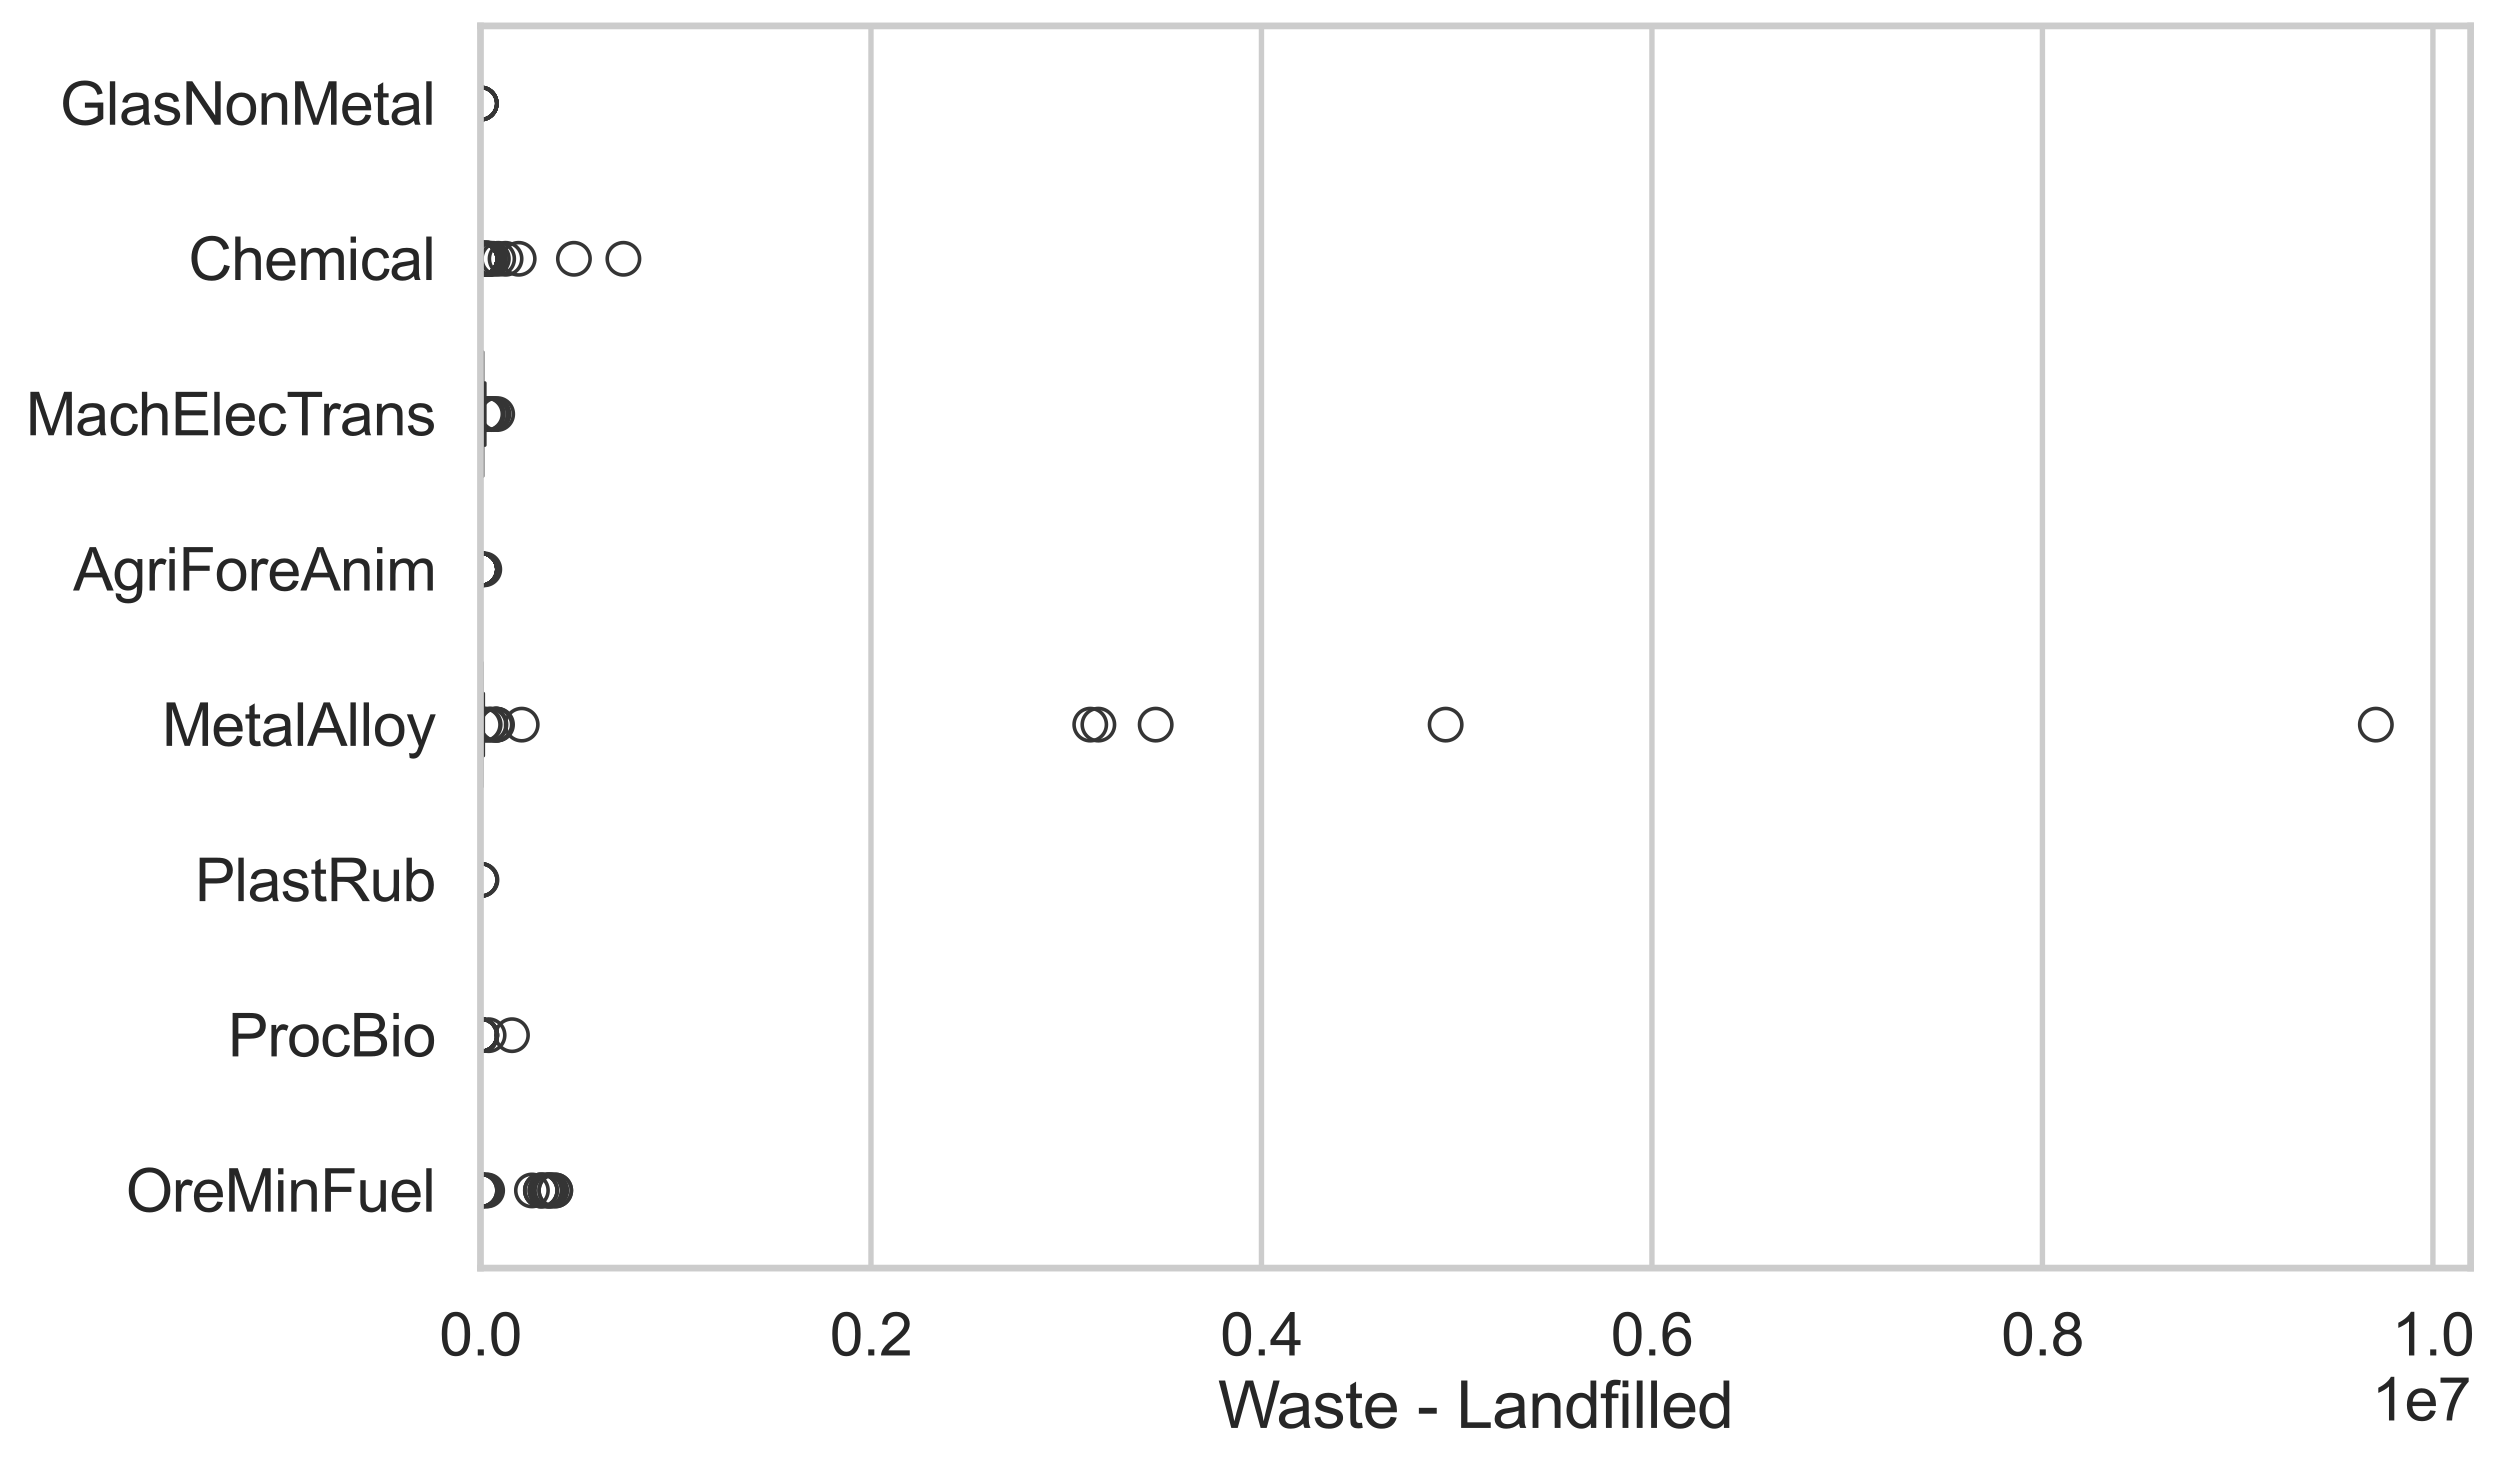 <?xml version="1.0" encoding="utf-8" standalone="no"?>
<!DOCTYPE svg PUBLIC "-//W3C//DTD SVG 1.1//EN"
  "http://www.w3.org/Graphics/SVG/1.1/DTD/svg11.dtd">
<svg xmlns:xlink="http://www.w3.org/1999/xlink" width="695.649pt" height="408.111pt" viewBox="0 0 695.649 408.111" xmlns="http://www.w3.org/2000/svg" version="1.1">
 <defs>
  <style type="text/css">*{stroke-linejoin: round; stroke-linecap: butt}</style>
 </defs>
 <g id="figure_1">
  <g id="patch_1">
   <path d="M 0 408.111 
L 695.649 408.111 
L 695.649 0 
L 0 0 
z
" style="fill: #ffffff"/>
  </g>
  <g id="axes_1">
   <g id="patch_2">
    <path d="M 133.697 352.86 
L 687.472 352.86 
L 687.472 7.2 
L 133.697 7.2 
z
" style="fill: #ffffff"/>
   </g>
   <g id="matplotlib.axis_1">
    <g id="xtick_1">
     <g id="line2d_1">
      <path d="M 133.697 352.86 
L 133.697 7.2 
" clip-path="url(#p33ad860a56)" style="fill: none; stroke: #cccccc; stroke-width: 1.5; stroke-linecap: round"/>
     </g>
     <g id="text_1">
      <!-- 0.0 -->
      <g style="fill: #262626" transform="translate(122.229 377.17) scale(0.165 -0.165)">
       <defs>
        <path id="ArialMT-30" d="M 266 2259 
Q 266 3072 433 3567 
Q 600 4063 929 4331 
Q 1259 4600 1759 4600 
Q 2128 4600 2406 4451 
Q 2684 4303 2865 4023 
Q 3047 3744 3150 3342 
Q 3253 2941 3253 2259 
Q 3253 1453 3087 958 
Q 2922 463 2592 192 
Q 2263 -78 1759 -78 
Q 1097 -78 719 397 
Q 266 969 266 2259 
z
M 844 2259 
Q 844 1131 1108 757 
Q 1372 384 1759 384 
Q 2147 384 2411 759 
Q 2675 1134 2675 2259 
Q 2675 3391 2411 3762 
Q 2147 4134 1753 4134 
Q 1366 4134 1134 3806 
Q 844 3388 844 2259 
z
" transform="scale(0.016)"/>
        <path id="ArialMT-2e" d="M 581 0 
L 581 641 
L 1222 641 
L 1222 0 
L 581 0 
z
" transform="scale(0.016)"/>
       </defs>
       <use xlink:href="#ArialMT-30"/>
       <use xlink:href="#ArialMT-2e" transform="translate(55.615 0)"/>
       <use xlink:href="#ArialMT-30" transform="translate(83.398 0)"/>
      </g>
     </g>
    </g>
    <g id="xtick_2">
     <g id="line2d_2">
      <path d="M 242.354 352.86 
L 242.354 7.2 
" clip-path="url(#p33ad860a56)" style="fill: none; stroke: #cccccc; stroke-width: 1.5; stroke-linecap: round"/>
     </g>
     <g id="text_2">
      <!-- 0.2 -->
      <g style="fill: #262626" transform="translate(230.886 377.17) scale(0.165 -0.165)">
       <defs>
        <path id="ArialMT-32" d="M 3222 541 
L 3222 0 
L 194 0 
Q 188 203 259 391 
Q 375 700 629 1000 
Q 884 1300 1366 1694 
Q 2113 2306 2375 2664 
Q 2638 3022 2638 3341 
Q 2638 3675 2398 3904 
Q 2159 4134 1775 4134 
Q 1369 4134 1125 3890 
Q 881 3647 878 3216 
L 300 3275 
Q 359 3922 746 4261 
Q 1134 4600 1788 4600 
Q 2447 4600 2831 4234 
Q 3216 3869 3216 3328 
Q 3216 3053 3103 2787 
Q 2991 2522 2730 2228 
Q 2469 1934 1863 1422 
Q 1356 997 1212 845 
Q 1069 694 975 541 
L 3222 541 
z
" transform="scale(0.016)"/>
       </defs>
       <use xlink:href="#ArialMT-30"/>
       <use xlink:href="#ArialMT-2e" transform="translate(55.615 0)"/>
       <use xlink:href="#ArialMT-32" transform="translate(83.398 0)"/>
      </g>
     </g>
    </g>
    <g id="xtick_3">
     <g id="line2d_3">
      <path d="M 351.011 352.86 
L 351.011 7.2 
" clip-path="url(#p33ad860a56)" style="fill: none; stroke: #cccccc; stroke-width: 1.5; stroke-linecap: round"/>
     </g>
     <g id="text_3">
      <!-- 0.4 -->
      <g style="fill: #262626" transform="translate(339.543 377.17) scale(0.165 -0.165)">
       <defs>
        <path id="ArialMT-34" d="M 2069 0 
L 2069 1097 
L 81 1097 
L 81 1613 
L 2172 4581 
L 2631 4581 
L 2631 1613 
L 3250 1613 
L 3250 1097 
L 2631 1097 
L 2631 0 
L 2069 0 
z
M 2069 1613 
L 2069 3678 
L 634 1613 
L 2069 1613 
z
" transform="scale(0.016)"/>
       </defs>
       <use xlink:href="#ArialMT-30"/>
       <use xlink:href="#ArialMT-2e" transform="translate(55.615 0)"/>
       <use xlink:href="#ArialMT-34" transform="translate(83.398 0)"/>
      </g>
     </g>
    </g>
    <g id="xtick_4">
     <g id="line2d_4">
      <path d="M 459.668 352.86 
L 459.668 7.2 
" clip-path="url(#p33ad860a56)" style="fill: none; stroke: #cccccc; stroke-width: 1.5; stroke-linecap: round"/>
     </g>
     <g id="text_4">
      <!-- 0.6 -->
      <g style="fill: #262626" transform="translate(448.2 377.17) scale(0.165 -0.165)">
       <defs>
        <path id="ArialMT-36" d="M 3184 3459 
L 2625 3416 
Q 2550 3747 2413 3897 
Q 2184 4138 1850 4138 
Q 1581 4138 1378 3988 
Q 1113 3794 959 3422 
Q 806 3050 800 2363 
Q 1003 2672 1297 2822 
Q 1591 2972 1913 2972 
Q 2475 2972 2870 2558 
Q 3266 2144 3266 1488 
Q 3266 1056 3080 686 
Q 2894 316 2569 119 
Q 2244 -78 1831 -78 
Q 1128 -78 684 439 
Q 241 956 241 2144 
Q 241 3472 731 4075 
Q 1159 4600 1884 4600 
Q 2425 4600 2770 4297 
Q 3116 3994 3184 3459 
z
M 888 1484 
Q 888 1194 1011 928 
Q 1134 663 1356 523 
Q 1578 384 1822 384 
Q 2178 384 2434 671 
Q 2691 959 2691 1453 
Q 2691 1928 2437 2201 
Q 2184 2475 1800 2475 
Q 1419 2475 1153 2201 
Q 888 1928 888 1484 
z
" transform="scale(0.016)"/>
       </defs>
       <use xlink:href="#ArialMT-30"/>
       <use xlink:href="#ArialMT-2e" transform="translate(55.615 0)"/>
       <use xlink:href="#ArialMT-36" transform="translate(83.398 0)"/>
      </g>
     </g>
    </g>
    <g id="xtick_5">
     <g id="line2d_5">
      <path d="M 568.325 352.86 
L 568.325 7.2 
" clip-path="url(#p33ad860a56)" style="fill: none; stroke: #cccccc; stroke-width: 1.5; stroke-linecap: round"/>
     </g>
     <g id="text_5">
      <!-- 0.8 -->
      <g style="fill: #262626" transform="translate(556.857 377.17) scale(0.165 -0.165)">
       <defs>
        <path id="ArialMT-38" d="M 1131 2484 
Q 781 2613 612 2850 
Q 444 3088 444 3419 
Q 444 3919 803 4259 
Q 1163 4600 1759 4600 
Q 2359 4600 2725 4251 
Q 3091 3903 3091 3403 
Q 3091 3084 2923 2848 
Q 2756 2613 2416 2484 
Q 2838 2347 3058 2040 
Q 3278 1734 3278 1309 
Q 3278 722 2862 322 
Q 2447 -78 1769 -78 
Q 1091 -78 675 323 
Q 259 725 259 1325 
Q 259 1772 486 2073 
Q 713 2375 1131 2484 
z
M 1019 3438 
Q 1019 3113 1228 2906 
Q 1438 2700 1772 2700 
Q 2097 2700 2305 2904 
Q 2513 3109 2513 3406 
Q 2513 3716 2298 3927 
Q 2084 4138 1766 4138 
Q 1444 4138 1231 3931 
Q 1019 3725 1019 3438 
z
M 838 1322 
Q 838 1081 952 856 
Q 1066 631 1291 507 
Q 1516 384 1775 384 
Q 2178 384 2440 643 
Q 2703 903 2703 1303 
Q 2703 1709 2433 1975 
Q 2163 2241 1756 2241 
Q 1359 2241 1098 1978 
Q 838 1716 838 1322 
z
" transform="scale(0.016)"/>
       </defs>
       <use xlink:href="#ArialMT-30"/>
       <use xlink:href="#ArialMT-2e" transform="translate(55.615 0)"/>
       <use xlink:href="#ArialMT-38" transform="translate(83.398 0)"/>
      </g>
     </g>
    </g>
    <g id="xtick_6">
     <g id="line2d_6">
      <path d="M 676.982 352.86 
L 676.982 7.2 
" clip-path="url(#p33ad860a56)" style="fill: none; stroke: #cccccc; stroke-width: 1.5; stroke-linecap: round"/>
     </g>
     <g id="text_6">
      <!-- 1.0 -->
      <g style="fill: #262626" transform="translate(665.514 377.17) scale(0.165 -0.165)">
       <defs>
        <path id="ArialMT-31" d="M 2384 0 
L 1822 0 
L 1822 3584 
Q 1619 3391 1289 3197 
Q 959 3003 697 2906 
L 697 3450 
Q 1169 3672 1522 3987 
Q 1875 4303 2022 4600 
L 2384 4600 
L 2384 0 
z
" transform="scale(0.016)"/>
       </defs>
       <use xlink:href="#ArialMT-31"/>
       <use xlink:href="#ArialMT-2e" transform="translate(55.615 0)"/>
       <use xlink:href="#ArialMT-30" transform="translate(83.398 0)"/>
      </g>
     </g>
    </g>
    <g id="text_7">
     <!-- Waste - Landfilled -->
     <g style="fill: #262626" transform="translate(338.891 397.334) scale(0.18 -0.18)">
      <defs>
       <path id="ArialMT-57" d="M 1294 0 
L 78 4581 
L 700 4581 
L 1397 1578 
Q 1509 1106 1591 641 
Q 1766 1375 1797 1488 
L 2669 4581 
L 3400 4581 
L 4056 2263 
Q 4303 1400 4413 641 
Q 4500 1075 4641 1638 
L 5359 4581 
L 5969 4581 
L 4713 0 
L 4128 0 
L 3163 3491 
Q 3041 3928 3019 4028 
Q 2947 3713 2884 3491 
L 1913 0 
L 1294 0 
z
" transform="scale(0.016)"/>
       <path id="ArialMT-61" d="M 2588 409 
Q 2275 144 1986 34 
Q 1697 -75 1366 -75 
Q 819 -75 525 192 
Q 231 459 231 875 
Q 231 1119 342 1320 
Q 453 1522 633 1644 
Q 813 1766 1038 1828 
Q 1203 1872 1538 1913 
Q 2219 1994 2541 2106 
Q 2544 2222 2544 2253 
Q 2544 2597 2384 2738 
Q 2169 2928 1744 2928 
Q 1347 2928 1158 2789 
Q 969 2650 878 2297 
L 328 2372 
Q 403 2725 575 2942 
Q 747 3159 1072 3276 
Q 1397 3394 1825 3394 
Q 2250 3394 2515 3294 
Q 2781 3194 2906 3042 
Q 3031 2891 3081 2659 
Q 3109 2516 3109 2141 
L 3109 1391 
Q 3109 606 3145 398 
Q 3181 191 3288 0 
L 2700 0 
Q 2613 175 2588 409 
z
M 2541 1666 
Q 2234 1541 1622 1453 
Q 1275 1403 1131 1340 
Q 988 1278 909 1158 
Q 831 1038 831 891 
Q 831 666 1001 516 
Q 1172 366 1500 366 
Q 1825 366 2078 508 
Q 2331 650 2450 897 
Q 2541 1088 2541 1459 
L 2541 1666 
z
" transform="scale(0.016)"/>
       <path id="ArialMT-73" d="M 197 991 
L 753 1078 
Q 800 744 1014 566 
Q 1228 388 1613 388 
Q 2000 388 2187 545 
Q 2375 703 2375 916 
Q 2375 1106 2209 1216 
Q 2094 1291 1634 1406 
Q 1016 1563 777 1677 
Q 538 1791 414 1992 
Q 291 2194 291 2438 
Q 291 2659 392 2848 
Q 494 3038 669 3163 
Q 800 3259 1026 3326 
Q 1253 3394 1513 3394 
Q 1903 3394 2198 3281 
Q 2494 3169 2634 2976 
Q 2775 2784 2828 2463 
L 2278 2388 
Q 2241 2644 2061 2787 
Q 1881 2931 1553 2931 
Q 1166 2931 1000 2803 
Q 834 2675 834 2503 
Q 834 2394 903 2306 
Q 972 2216 1119 2156 
Q 1203 2125 1616 2013 
Q 2213 1853 2448 1751 
Q 2684 1650 2818 1456 
Q 2953 1263 2953 975 
Q 2953 694 2789 445 
Q 2625 197 2315 61 
Q 2006 -75 1616 -75 
Q 969 -75 630 194 
Q 291 463 197 991 
z
" transform="scale(0.016)"/>
       <path id="ArialMT-74" d="M 1650 503 
L 1731 6 
Q 1494 -44 1306 -44 
Q 1000 -44 831 53 
Q 663 150 594 308 
Q 525 466 525 972 
L 525 2881 
L 113 2881 
L 113 3319 
L 525 3319 
L 525 4141 
L 1084 4478 
L 1084 3319 
L 1650 3319 
L 1650 2881 
L 1084 2881 
L 1084 941 
Q 1084 700 1114 631 
Q 1144 563 1211 522 
Q 1278 481 1403 481 
Q 1497 481 1650 503 
z
" transform="scale(0.016)"/>
       <path id="ArialMT-65" d="M 2694 1069 
L 3275 997 
Q 3138 488 2766 206 
Q 2394 -75 1816 -75 
Q 1088 -75 661 373 
Q 234 822 234 1631 
Q 234 2469 665 2931 
Q 1097 3394 1784 3394 
Q 2450 3394 2872 2941 
Q 3294 2488 3294 1666 
Q 3294 1616 3291 1516 
L 816 1516 
Q 847 969 1125 678 
Q 1403 388 1819 388 
Q 2128 388 2347 550 
Q 2566 713 2694 1069 
z
M 847 1978 
L 2700 1978 
Q 2663 2397 2488 2606 
Q 2219 2931 1791 2931 
Q 1403 2931 1139 2672 
Q 875 2413 847 1978 
z
" transform="scale(0.016)"/>
       <path id="ArialMT-20" transform="scale(0.016)"/>
       <path id="ArialMT-2d" d="M 203 1375 
L 203 1941 
L 1931 1941 
L 1931 1375 
L 203 1375 
z
" transform="scale(0.016)"/>
       <path id="ArialMT-4c" d="M 469 0 
L 469 4581 
L 1075 4581 
L 1075 541 
L 3331 541 
L 3331 0 
L 469 0 
z
" transform="scale(0.016)"/>
       <path id="ArialMT-6e" d="M 422 0 
L 422 3319 
L 928 3319 
L 928 2847 
Q 1294 3394 1984 3394 
Q 2284 3394 2536 3286 
Q 2788 3178 2913 3003 
Q 3038 2828 3088 2588 
Q 3119 2431 3119 2041 
L 3119 0 
L 2556 0 
L 2556 2019 
Q 2556 2363 2490 2533 
Q 2425 2703 2258 2804 
Q 2091 2906 1866 2906 
Q 1506 2906 1245 2678 
Q 984 2450 984 1813 
L 984 0 
L 422 0 
z
" transform="scale(0.016)"/>
       <path id="ArialMT-64" d="M 2575 0 
L 2575 419 
Q 2259 -75 1647 -75 
Q 1250 -75 917 144 
Q 584 363 401 755 
Q 219 1147 219 1656 
Q 219 2153 384 2558 
Q 550 2963 881 3178 
Q 1213 3394 1622 3394 
Q 1922 3394 2156 3267 
Q 2391 3141 2538 2938 
L 2538 4581 
L 3097 4581 
L 3097 0 
L 2575 0 
z
M 797 1656 
Q 797 1019 1065 703 
Q 1334 388 1700 388 
Q 2069 388 2326 689 
Q 2584 991 2584 1609 
Q 2584 2291 2321 2609 
Q 2059 2928 1675 2928 
Q 1300 2928 1048 2622 
Q 797 2316 797 1656 
z
" transform="scale(0.016)"/>
       <path id="ArialMT-66" d="M 556 0 
L 556 2881 
L 59 2881 
L 59 3319 
L 556 3319 
L 556 3672 
Q 556 4006 616 4169 
Q 697 4388 901 4523 
Q 1106 4659 1475 4659 
Q 1713 4659 2000 4603 
L 1916 4113 
Q 1741 4144 1584 4144 
Q 1328 4144 1222 4034 
Q 1116 3925 1116 3625 
L 1116 3319 
L 1763 3319 
L 1763 2881 
L 1116 2881 
L 1116 0 
L 556 0 
z
" transform="scale(0.016)"/>
       <path id="ArialMT-69" d="M 425 3934 
L 425 4581 
L 988 4581 
L 988 3934 
L 425 3934 
z
M 425 0 
L 425 3319 
L 988 3319 
L 988 0 
L 425 0 
z
" transform="scale(0.016)"/>
       <path id="ArialMT-6c" d="M 409 0 
L 409 4581 
L 972 4581 
L 972 0 
L 409 0 
z
" transform="scale(0.016)"/>
      </defs>
      <use xlink:href="#ArialMT-57"/>
      <use xlink:href="#ArialMT-61" transform="translate(90.635 0)"/>
      <use xlink:href="#ArialMT-73" transform="translate(146.25 0)"/>
      <use xlink:href="#ArialMT-74" transform="translate(196.25 0)"/>
      <use xlink:href="#ArialMT-65" transform="translate(224.033 0)"/>
      <use xlink:href="#ArialMT-20" transform="translate(279.648 0)"/>
      <use xlink:href="#ArialMT-2d" transform="translate(307.432 0)"/>
      <use xlink:href="#ArialMT-20" transform="translate(340.732 0)"/>
      <use xlink:href="#ArialMT-4c" transform="translate(368.516 0)"/>
      <use xlink:href="#ArialMT-61" transform="translate(424.131 0)"/>
      <use xlink:href="#ArialMT-6e" transform="translate(479.746 0)"/>
      <use xlink:href="#ArialMT-64" transform="translate(535.361 0)"/>
      <use xlink:href="#ArialMT-66" transform="translate(590.977 0)"/>
      <use xlink:href="#ArialMT-69" transform="translate(618.76 0)"/>
      <use xlink:href="#ArialMT-6c" transform="translate(640.977 0)"/>
      <use xlink:href="#ArialMT-6c" transform="translate(663.193 0)"/>
      <use xlink:href="#ArialMT-65" transform="translate(685.41 0)"/>
      <use xlink:href="#ArialMT-64" transform="translate(741.025 0)"/>
     </g>
    </g>
    <g id="text_8">
     <!-- 1e7 -->
     <g style="fill: #262626" transform="translate(659.945 395.26) scale(0.165 -0.165)">
      <defs>
       <path id="ArialMT-37" d="M 303 3981 
L 303 4522 
L 3269 4522 
L 3269 4084 
Q 2831 3619 2401 2847 
Q 1972 2075 1738 1259 
Q 1569 684 1522 0 
L 944 0 
Q 953 541 1156 1306 
Q 1359 2072 1739 2783 
Q 2119 3494 2547 3981 
L 303 3981 
z
" transform="scale(0.016)"/>
      </defs>
      <use xlink:href="#ArialMT-31"/>
      <use xlink:href="#ArialMT-65" transform="translate(55.615 0)"/>
      <use xlink:href="#ArialMT-37" transform="translate(111.23 0)"/>
     </g>
    </g>
   </g>
   <g id="matplotlib.axis_2">
    <g id="ytick_1">
     <g id="text_9">
      <!-- GlasNonMetal -->
      <g style="fill: #262626" transform="translate(16.659 34.709) scale(0.165 -0.165)">
       <defs>
        <path id="ArialMT-47" d="M 2638 1797 
L 2638 2334 
L 4578 2338 
L 4578 638 
Q 4131 281 3656 101 
Q 3181 -78 2681 -78 
Q 2006 -78 1454 211 
Q 903 500 622 1047 
Q 341 1594 341 2269 
Q 341 2938 620 3517 
Q 900 4097 1425 4378 
Q 1950 4659 2634 4659 
Q 3131 4659 3532 4498 
Q 3934 4338 4162 4050 
Q 4391 3763 4509 3300 
L 3963 3150 
Q 3859 3500 3706 3700 
Q 3553 3900 3268 4020 
Q 2984 4141 2638 4141 
Q 2222 4141 1919 4014 
Q 1616 3888 1430 3681 
Q 1244 3475 1141 3228 
Q 966 2803 966 2306 
Q 966 1694 1177 1281 
Q 1388 869 1791 669 
Q 2194 469 2647 469 
Q 3041 469 3416 620 
Q 3791 772 3984 944 
L 3984 1797 
L 2638 1797 
z
" transform="scale(0.016)"/>
        <path id="ArialMT-4e" d="M 488 0 
L 488 4581 
L 1109 4581 
L 3516 984 
L 3516 4581 
L 4097 4581 
L 4097 0 
L 3475 0 
L 1069 3600 
L 1069 0 
L 488 0 
z
" transform="scale(0.016)"/>
        <path id="ArialMT-6f" d="M 213 1659 
Q 213 2581 725 3025 
Q 1153 3394 1769 3394 
Q 2453 3394 2887 2945 
Q 3322 2497 3322 1706 
Q 3322 1066 3130 698 
Q 2938 331 2570 128 
Q 2203 -75 1769 -75 
Q 1072 -75 642 372 
Q 213 819 213 1659 
z
M 791 1659 
Q 791 1022 1069 705 
Q 1347 388 1769 388 
Q 2188 388 2466 706 
Q 2744 1025 2744 1678 
Q 2744 2294 2464 2611 
Q 2184 2928 1769 2928 
Q 1347 2928 1069 2612 
Q 791 2297 791 1659 
z
" transform="scale(0.016)"/>
        <path id="ArialMT-4d" d="M 475 0 
L 475 4581 
L 1388 4581 
L 2472 1338 
Q 2622 884 2691 659 
Q 2769 909 2934 1394 
L 4031 4581 
L 4847 4581 
L 4847 0 
L 4263 0 
L 4263 3834 
L 2931 0 
L 2384 0 
L 1059 3900 
L 1059 0 
L 475 0 
z
" transform="scale(0.016)"/>
       </defs>
       <use xlink:href="#ArialMT-47"/>
       <use xlink:href="#ArialMT-6c" transform="translate(77.783 0)"/>
       <use xlink:href="#ArialMT-61" transform="translate(100 0)"/>
       <use xlink:href="#ArialMT-73" transform="translate(155.615 0)"/>
       <use xlink:href="#ArialMT-4e" transform="translate(205.615 0)"/>
       <use xlink:href="#ArialMT-6f" transform="translate(277.832 0)"/>
       <use xlink:href="#ArialMT-6e" transform="translate(333.447 0)"/>
       <use xlink:href="#ArialMT-4d" transform="translate(389.062 0)"/>
       <use xlink:href="#ArialMT-65" transform="translate(472.363 0)"/>
       <use xlink:href="#ArialMT-74" transform="translate(527.979 0)"/>
       <use xlink:href="#ArialMT-61" transform="translate(555.762 0)"/>
       <use xlink:href="#ArialMT-6c" transform="translate(611.377 0)"/>
      </g>
     </g>
    </g>
    <g id="ytick_2">
     <g id="text_10">
      <!-- Chemical -->
      <g style="fill: #262626" transform="translate(52.428 77.916) scale(0.165 -0.165)">
       <defs>
        <path id="ArialMT-43" d="M 3763 1606 
L 4369 1453 
Q 4178 706 3683 314 
Q 3188 -78 2472 -78 
Q 1731 -78 1267 223 
Q 803 525 561 1097 
Q 319 1669 319 2325 
Q 319 3041 592 3573 
Q 866 4106 1370 4382 
Q 1875 4659 2481 4659 
Q 3169 4659 3637 4309 
Q 4106 3959 4291 3325 
L 3694 3184 
Q 3534 3684 3231 3912 
Q 2928 4141 2469 4141 
Q 1941 4141 1586 3887 
Q 1231 3634 1087 3207 
Q 944 2781 944 2328 
Q 944 1744 1114 1308 
Q 1284 872 1643 656 
Q 2003 441 2422 441 
Q 2931 441 3284 734 
Q 3638 1028 3763 1606 
z
" transform="scale(0.016)"/>
        <path id="ArialMT-68" d="M 422 0 
L 422 4581 
L 984 4581 
L 984 2938 
Q 1378 3394 1978 3394 
Q 2347 3394 2619 3248 
Q 2891 3103 3008 2847 
Q 3125 2591 3125 2103 
L 3125 0 
L 2563 0 
L 2563 2103 
Q 2563 2525 2380 2717 
Q 2197 2909 1863 2909 
Q 1613 2909 1392 2779 
Q 1172 2650 1078 2428 
Q 984 2206 984 1816 
L 984 0 
L 422 0 
z
" transform="scale(0.016)"/>
        <path id="ArialMT-6d" d="M 422 0 
L 422 3319 
L 925 3319 
L 925 2853 
Q 1081 3097 1340 3245 
Q 1600 3394 1931 3394 
Q 2300 3394 2536 3241 
Q 2772 3088 2869 2813 
Q 3263 3394 3894 3394 
Q 4388 3394 4653 3120 
Q 4919 2847 4919 2278 
L 4919 0 
L 4359 0 
L 4359 2091 
Q 4359 2428 4304 2576 
Q 4250 2725 4106 2815 
Q 3963 2906 3769 2906 
Q 3419 2906 3187 2673 
Q 2956 2441 2956 1928 
L 2956 0 
L 2394 0 
L 2394 2156 
Q 2394 2531 2256 2718 
Q 2119 2906 1806 2906 
Q 1569 2906 1367 2781 
Q 1166 2656 1075 2415 
Q 984 2175 984 1722 
L 984 0 
L 422 0 
z
" transform="scale(0.016)"/>
        <path id="ArialMT-63" d="M 2588 1216 
L 3141 1144 
Q 3050 572 2676 248 
Q 2303 -75 1759 -75 
Q 1078 -75 664 370 
Q 250 816 250 1647 
Q 250 2184 428 2587 
Q 606 2991 970 3192 
Q 1334 3394 1763 3394 
Q 2303 3394 2647 3120 
Q 2991 2847 3088 2344 
L 2541 2259 
Q 2463 2594 2264 2762 
Q 2066 2931 1784 2931 
Q 1359 2931 1093 2626 
Q 828 2322 828 1663 
Q 828 994 1084 691 
Q 1341 388 1753 388 
Q 2084 388 2306 591 
Q 2528 794 2588 1216 
z
" transform="scale(0.016)"/>
       </defs>
       <use xlink:href="#ArialMT-43"/>
       <use xlink:href="#ArialMT-68" transform="translate(72.217 0)"/>
       <use xlink:href="#ArialMT-65" transform="translate(127.832 0)"/>
       <use xlink:href="#ArialMT-6d" transform="translate(183.447 0)"/>
       <use xlink:href="#ArialMT-69" transform="translate(266.748 0)"/>
       <use xlink:href="#ArialMT-63" transform="translate(288.965 0)"/>
       <use xlink:href="#ArialMT-61" transform="translate(338.965 0)"/>
       <use xlink:href="#ArialMT-6c" transform="translate(394.58 0)"/>
      </g>
     </g>
    </g>
    <g id="ytick_3">
     <g id="text_11">
      <!-- MachElecTrans -->
      <g style="fill: #262626" transform="translate(7.2 121.124) scale(0.165 -0.165)">
       <defs>
        <path id="ArialMT-45" d="M 506 0 
L 506 4581 
L 3819 4581 
L 3819 4041 
L 1113 4041 
L 1113 2638 
L 3647 2638 
L 3647 2100 
L 1113 2100 
L 1113 541 
L 3925 541 
L 3925 0 
L 506 0 
z
" transform="scale(0.016)"/>
        <path id="ArialMT-54" d="M 1659 0 
L 1659 4041 
L 150 4041 
L 150 4581 
L 3781 4581 
L 3781 4041 
L 2266 4041 
L 2266 0 
L 1659 0 
z
" transform="scale(0.016)"/>
        <path id="ArialMT-72" d="M 416 0 
L 416 3319 
L 922 3319 
L 922 2816 
Q 1116 3169 1280 3281 
Q 1444 3394 1641 3394 
Q 1925 3394 2219 3213 
L 2025 2691 
Q 1819 2813 1613 2813 
Q 1428 2813 1281 2702 
Q 1134 2591 1072 2394 
Q 978 2094 978 1738 
L 978 0 
L 416 0 
z
" transform="scale(0.016)"/>
       </defs>
       <use xlink:href="#ArialMT-4d"/>
       <use xlink:href="#ArialMT-61" transform="translate(83.301 0)"/>
       <use xlink:href="#ArialMT-63" transform="translate(138.916 0)"/>
       <use xlink:href="#ArialMT-68" transform="translate(188.916 0)"/>
       <use xlink:href="#ArialMT-45" transform="translate(244.531 0)"/>
       <use xlink:href="#ArialMT-6c" transform="translate(311.23 0)"/>
       <use xlink:href="#ArialMT-65" transform="translate(333.447 0)"/>
       <use xlink:href="#ArialMT-63" transform="translate(389.062 0)"/>
       <use xlink:href="#ArialMT-54" transform="translate(439.062 0)"/>
       <use xlink:href="#ArialMT-72" transform="translate(496.396 0)"/>
       <use xlink:href="#ArialMT-61" transform="translate(529.697 0)"/>
       <use xlink:href="#ArialMT-6e" transform="translate(585.312 0)"/>
       <use xlink:href="#ArialMT-73" transform="translate(640.928 0)"/>
      </g>
     </g>
    </g>
    <g id="ytick_4">
     <g id="text_12">
      <!-- AgriForeAnim -->
      <g style="fill: #262626" transform="translate(20.341 164.331) scale(0.165 -0.165)">
       <defs>
        <path id="ArialMT-41" d="M -9 0 
L 1750 4581 
L 2403 4581 
L 4278 0 
L 3588 0 
L 3053 1388 
L 1138 1388 
L 634 0 
L -9 0 
z
M 1313 1881 
L 2866 1881 
L 2388 3150 
Q 2169 3728 2063 4100 
Q 1975 3659 1816 3225 
L 1313 1881 
z
" transform="scale(0.016)"/>
        <path id="ArialMT-67" d="M 319 -275 
L 866 -356 
Q 900 -609 1056 -725 
Q 1266 -881 1628 -881 
Q 2019 -881 2231 -725 
Q 2444 -569 2519 -288 
Q 2563 -116 2559 434 
Q 2191 0 1641 0 
Q 956 0 581 494 
Q 206 988 206 1678 
Q 206 2153 378 2554 
Q 550 2956 876 3175 
Q 1203 3394 1644 3394 
Q 2231 3394 2613 2919 
L 2613 3319 
L 3131 3319 
L 3131 450 
Q 3131 -325 2973 -648 
Q 2816 -972 2473 -1159 
Q 2131 -1347 1631 -1347 
Q 1038 -1347 672 -1080 
Q 306 -813 319 -275 
z
M 784 1719 
Q 784 1066 1043 766 
Q 1303 466 1694 466 
Q 2081 466 2343 764 
Q 2606 1063 2606 1700 
Q 2606 2309 2336 2618 
Q 2066 2928 1684 2928 
Q 1309 2928 1046 2623 
Q 784 2319 784 1719 
z
" transform="scale(0.016)"/>
        <path id="ArialMT-46" d="M 525 0 
L 525 4581 
L 3616 4581 
L 3616 4041 
L 1131 4041 
L 1131 2622 
L 3281 2622 
L 3281 2081 
L 1131 2081 
L 1131 0 
L 525 0 
z
" transform="scale(0.016)"/>
       </defs>
       <use xlink:href="#ArialMT-41"/>
       <use xlink:href="#ArialMT-67" transform="translate(66.699 0)"/>
       <use xlink:href="#ArialMT-72" transform="translate(122.314 0)"/>
       <use xlink:href="#ArialMT-69" transform="translate(155.615 0)"/>
       <use xlink:href="#ArialMT-46" transform="translate(177.832 0)"/>
       <use xlink:href="#ArialMT-6f" transform="translate(238.916 0)"/>
       <use xlink:href="#ArialMT-72" transform="translate(294.531 0)"/>
       <use xlink:href="#ArialMT-65" transform="translate(327.832 0)"/>
       <use xlink:href="#ArialMT-41" transform="translate(383.447 0)"/>
       <use xlink:href="#ArialMT-6e" transform="translate(450.146 0)"/>
       <use xlink:href="#ArialMT-69" transform="translate(505.762 0)"/>
       <use xlink:href="#ArialMT-6d" transform="translate(527.979 0)"/>
      </g>
     </g>
    </g>
    <g id="ytick_5">
     <g id="text_13">
      <!-- MetalAlloy -->
      <g style="fill: #262626" transform="translate(45.088 207.539) scale(0.165 -0.165)">
       <defs>
        <path id="ArialMT-79" d="M 397 -1278 
L 334 -750 
Q 519 -800 656 -800 
Q 844 -800 956 -737 
Q 1069 -675 1141 -563 
Q 1194 -478 1313 -144 
Q 1328 -97 1363 -6 
L 103 3319 
L 709 3319 
L 1400 1397 
Q 1534 1031 1641 628 
Q 1738 1016 1872 1384 
L 2581 3319 
L 3144 3319 
L 1881 -56 
Q 1678 -603 1566 -809 
Q 1416 -1088 1222 -1217 
Q 1028 -1347 759 -1347 
Q 597 -1347 397 -1278 
z
" transform="scale(0.016)"/>
       </defs>
       <use xlink:href="#ArialMT-4d"/>
       <use xlink:href="#ArialMT-65" transform="translate(83.301 0)"/>
       <use xlink:href="#ArialMT-74" transform="translate(138.916 0)"/>
       <use xlink:href="#ArialMT-61" transform="translate(166.699 0)"/>
       <use xlink:href="#ArialMT-6c" transform="translate(222.314 0)"/>
       <use xlink:href="#ArialMT-41" transform="translate(244.531 0)"/>
       <use xlink:href="#ArialMT-6c" transform="translate(311.23 0)"/>
       <use xlink:href="#ArialMT-6c" transform="translate(333.447 0)"/>
       <use xlink:href="#ArialMT-6f" transform="translate(355.664 0)"/>
       <use xlink:href="#ArialMT-79" transform="translate(411.279 0)"/>
      </g>
     </g>
    </g>
    <g id="ytick_6">
     <g id="text_14">
      <!-- PlastRub -->
      <g style="fill: #262626" transform="translate(54.248 250.746) scale(0.165 -0.165)">
       <defs>
        <path id="ArialMT-50" d="M 494 0 
L 494 4581 
L 2222 4581 
Q 2678 4581 2919 4538 
Q 3256 4481 3484 4323 
Q 3713 4166 3852 3881 
Q 3991 3597 3991 3256 
Q 3991 2672 3619 2267 
Q 3247 1863 2275 1863 
L 1100 1863 
L 1100 0 
L 494 0 
z
M 1100 2403 
L 2284 2403 
Q 2872 2403 3119 2622 
Q 3366 2841 3366 3238 
Q 3366 3525 3220 3729 
Q 3075 3934 2838 4000 
Q 2684 4041 2272 4041 
L 1100 4041 
L 1100 2403 
z
" transform="scale(0.016)"/>
        <path id="ArialMT-52" d="M 503 0 
L 503 4581 
L 2534 4581 
Q 3147 4581 3465 4457 
Q 3784 4334 3975 4021 
Q 4166 3709 4166 3331 
Q 4166 2844 3850 2509 
Q 3534 2175 2875 2084 
Q 3116 1969 3241 1856 
Q 3506 1613 3744 1247 
L 4541 0 
L 3778 0 
L 3172 953 
Q 2906 1366 2734 1584 
Q 2563 1803 2427 1890 
Q 2291 1978 2150 2013 
Q 2047 2034 1813 2034 
L 1109 2034 
L 1109 0 
L 503 0 
z
M 1109 2559 
L 2413 2559 
Q 2828 2559 3062 2645 
Q 3297 2731 3419 2920 
Q 3541 3109 3541 3331 
Q 3541 3656 3305 3865 
Q 3069 4075 2559 4075 
L 1109 4075 
L 1109 2559 
z
" transform="scale(0.016)"/>
        <path id="ArialMT-75" d="M 2597 0 
L 2597 488 
Q 2209 -75 1544 -75 
Q 1250 -75 995 37 
Q 741 150 617 320 
Q 494 491 444 738 
Q 409 903 409 1263 
L 409 3319 
L 972 3319 
L 972 1478 
Q 972 1038 1006 884 
Q 1059 663 1231 536 
Q 1403 409 1656 409 
Q 1909 409 2131 539 
Q 2353 669 2445 892 
Q 2538 1116 2538 1541 
L 2538 3319 
L 3100 3319 
L 3100 0 
L 2597 0 
z
" transform="scale(0.016)"/>
        <path id="ArialMT-62" d="M 941 0 
L 419 0 
L 419 4581 
L 981 4581 
L 981 2947 
Q 1338 3394 1891 3394 
Q 2197 3394 2470 3270 
Q 2744 3147 2920 2923 
Q 3097 2700 3197 2384 
Q 3297 2069 3297 1709 
Q 3297 856 2875 390 
Q 2453 -75 1863 -75 
Q 1275 -75 941 416 
L 941 0 
z
M 934 1684 
Q 934 1088 1097 822 
Q 1363 388 1816 388 
Q 2184 388 2453 708 
Q 2722 1028 2722 1663 
Q 2722 2313 2464 2622 
Q 2206 2931 1841 2931 
Q 1472 2931 1203 2611 
Q 934 2291 934 1684 
z
" transform="scale(0.016)"/>
       </defs>
       <use xlink:href="#ArialMT-50"/>
       <use xlink:href="#ArialMT-6c" transform="translate(66.699 0)"/>
       <use xlink:href="#ArialMT-61" transform="translate(88.916 0)"/>
       <use xlink:href="#ArialMT-73" transform="translate(144.531 0)"/>
       <use xlink:href="#ArialMT-74" transform="translate(194.531 0)"/>
       <use xlink:href="#ArialMT-52" transform="translate(222.314 0)"/>
       <use xlink:href="#ArialMT-75" transform="translate(294.531 0)"/>
       <use xlink:href="#ArialMT-62" transform="translate(350.146 0)"/>
      </g>
     </g>
    </g>
    <g id="ytick_7">
     <g id="text_15">
      <!-- ProcBio -->
      <g style="fill: #262626" transform="translate(63.424 293.954) scale(0.165 -0.165)">
       <defs>
        <path id="ArialMT-42" d="M 469 0 
L 469 4581 
L 2188 4581 
Q 2713 4581 3030 4442 
Q 3347 4303 3526 4014 
Q 3706 3725 3706 3409 
Q 3706 3116 3547 2856 
Q 3388 2597 3066 2438 
Q 3481 2316 3704 2022 
Q 3928 1728 3928 1328 
Q 3928 1006 3792 729 
Q 3656 453 3456 303 
Q 3256 153 2954 76 
Q 2653 0 2216 0 
L 469 0 
z
M 1075 2656 
L 2066 2656 
Q 2469 2656 2644 2709 
Q 2875 2778 2992 2937 
Q 3109 3097 3109 3338 
Q 3109 3566 3000 3739 
Q 2891 3913 2687 3977 
Q 2484 4041 1991 4041 
L 1075 4041 
L 1075 2656 
z
M 1075 541 
L 2216 541 
Q 2509 541 2628 563 
Q 2838 600 2978 687 
Q 3119 775 3209 942 
Q 3300 1109 3300 1328 
Q 3300 1584 3169 1773 
Q 3038 1963 2805 2039 
Q 2572 2116 2134 2116 
L 1075 2116 
L 1075 541 
z
" transform="scale(0.016)"/>
       </defs>
       <use xlink:href="#ArialMT-50"/>
       <use xlink:href="#ArialMT-72" transform="translate(66.699 0)"/>
       <use xlink:href="#ArialMT-6f" transform="translate(100 0)"/>
       <use xlink:href="#ArialMT-63" transform="translate(155.615 0)"/>
       <use xlink:href="#ArialMT-42" transform="translate(205.615 0)"/>
       <use xlink:href="#ArialMT-69" transform="translate(272.314 0)"/>
       <use xlink:href="#ArialMT-6f" transform="translate(294.531 0)"/>
      </g>
     </g>
    </g>
    <g id="ytick_8">
     <g id="text_16">
      <!-- OreMinFuel -->
      <g style="fill: #262626" transform="translate(35.013 337.161) scale(0.165 -0.165)">
       <defs>
        <path id="ArialMT-4f" d="M 309 2231 
Q 309 3372 921 4017 
Q 1534 4663 2503 4663 
Q 3138 4663 3647 4359 
Q 4156 4056 4423 3514 
Q 4691 2972 4691 2284 
Q 4691 1588 4409 1038 
Q 4128 488 3612 205 
Q 3097 -78 2500 -78 
Q 1853 -78 1343 234 
Q 834 547 571 1087 
Q 309 1628 309 2231 
z
M 934 2222 
Q 934 1394 1379 917 
Q 1825 441 2497 441 
Q 3181 441 3623 922 
Q 4066 1403 4066 2288 
Q 4066 2847 3877 3264 
Q 3688 3681 3323 3911 
Q 2959 4141 2506 4141 
Q 1863 4141 1398 3698 
Q 934 3256 934 2222 
z
" transform="scale(0.016)"/>
       </defs>
       <use xlink:href="#ArialMT-4f"/>
       <use xlink:href="#ArialMT-72" transform="translate(77.783 0)"/>
       <use xlink:href="#ArialMT-65" transform="translate(111.084 0)"/>
       <use xlink:href="#ArialMT-4d" transform="translate(166.699 0)"/>
       <use xlink:href="#ArialMT-69" transform="translate(250 0)"/>
       <use xlink:href="#ArialMT-6e" transform="translate(272.217 0)"/>
       <use xlink:href="#ArialMT-46" transform="translate(327.832 0)"/>
       <use xlink:href="#ArialMT-75" transform="translate(388.916 0)"/>
       <use xlink:href="#ArialMT-65" transform="translate(444.531 0)"/>
       <use xlink:href="#ArialMT-6c" transform="translate(500.146 0)"/>
      </g>
     </g>
    </g>
   </g>
   <g id="patch_3">
    <path d="M 133.702 11.521 
L 133.702 46.087 
L 133.709 46.087 
L 133.709 11.521 
L 133.702 11.521 
z
" clip-path="url(#p33ad860a56)" style="fill: #ca74db; stroke: #353535; stroke-linejoin: miter"/>
   </g>
   <g id="line2d_7">
    <path d="M 133.702 28.804 
L 133.693 28.804 
" clip-path="url(#p33ad860a56)" style="fill: none; stroke: #353535"/>
   </g>
   <g id="line2d_8">
    <path d="M 133.709 28.804 
L 133.719 28.804 
" clip-path="url(#p33ad860a56)" style="fill: none; stroke: #353535"/>
   </g>
   <g id="line2d_9">
    <path d="M 133.693 20.162 
L 133.693 37.445 
" clip-path="url(#p33ad860a56)" style="fill: none; stroke: #353535; stroke-linecap: round"/>
   </g>
   <g id="line2d_10">
    <path d="M 133.719 20.162 
L 133.719 37.445 
" clip-path="url(#p33ad860a56)" style="fill: none; stroke: #353535; stroke-linecap: round"/>
   </g>
   <g id="line2d_11">
    <defs>
     <path id="m2fd5de5e06" d="M 0 4.5 
C 1.193 4.5 2.338 4.026 3.182 3.182 
C 4.026 2.338 4.5 1.193 4.5 0 
C 4.5 -1.193 4.026 -2.338 3.182 -3.182 
C 2.338 -4.026 1.193 -4.5 0 -4.5 
C -1.193 -4.5 -2.338 -4.026 -3.182 -3.182 
C -4.026 -2.338 -4.5 -1.193 -4.5 0 
C -4.5 1.193 -4.026 2.338 -3.182 3.182 
C -2.338 4.026 -1.193 4.5 0 4.5 
z
" style="stroke: #353535"/>
    </defs>
    <g clip-path="url(#p33ad860a56)">
     <use xlink:href="#m2fd5de5e06" x="133.728" y="28.804" style="fill-opacity: 0; stroke: #353535"/>
     <use xlink:href="#m2fd5de5e06" x="133.73" y="28.804" style="fill-opacity: 0; stroke: #353535"/>
     <use xlink:href="#m2fd5de5e06" x="133.761" y="28.804" style="fill-opacity: 0; stroke: #353535"/>
     <use xlink:href="#m2fd5de5e06" x="133.768" y="28.804" style="fill-opacity: 0; stroke: #353535"/>
     <use xlink:href="#m2fd5de5e06" x="133.722" y="28.804" style="fill-opacity: 0; stroke: #353535"/>
     <use xlink:href="#m2fd5de5e06" x="133.789" y="28.804" style="fill-opacity: 0; stroke: #353535"/>
     <use xlink:href="#m2fd5de5e06" x="133.726" y="28.804" style="fill-opacity: 0; stroke: #353535"/>
     <use xlink:href="#m2fd5de5e06" x="133.725" y="28.804" style="fill-opacity: 0; stroke: #353535"/>
     <use xlink:href="#m2fd5de5e06" x="133.724" y="28.804" style="fill-opacity: 0; stroke: #353535"/>
     <use xlink:href="#m2fd5de5e06" x="133.761" y="28.804" style="fill-opacity: 0; stroke: #353535"/>
     <use xlink:href="#m2fd5de5e06" x="133.727" y="28.804" style="fill-opacity: 0; stroke: #353535"/>
     <use xlink:href="#m2fd5de5e06" x="133.734" y="28.804" style="fill-opacity: 0; stroke: #353535"/>
    </g>
   </g>
   <g id="patch_4">
    <path d="M 133.712 54.728 
L 133.712 89.294 
L 133.758 89.294 
L 133.758 54.728 
L 133.712 54.728 
z
" clip-path="url(#p33ad860a56)" style="fill: #5ca236; stroke: #353535; stroke-linejoin: miter"/>
   </g>
   <g id="line2d_12">
    <path d="M 133.712 72.011 
L 133.697 72.011 
" clip-path="url(#p33ad860a56)" style="fill: none; stroke: #353535"/>
   </g>
   <g id="line2d_13">
    <path d="M 133.758 72.011 
L 133.826 72.011 
" clip-path="url(#p33ad860a56)" style="fill: none; stroke: #353535"/>
   </g>
   <g id="line2d_14">
    <path d="M 133.697 63.37 
L 133.697 80.653 
" clip-path="url(#p33ad860a56)" style="fill: none; stroke: #353535; stroke-linecap: round"/>
   </g>
   <g id="line2d_15">
    <path d="M 133.826 63.37 
L 133.826 80.653 
" clip-path="url(#p33ad860a56)" style="fill: none; stroke: #353535; stroke-linecap: round"/>
   </g>
   <g id="line2d_16">
    <g clip-path="url(#p33ad860a56)">
     <use xlink:href="#m2fd5de5e06" x="134.815" y="72.011" style="fill-opacity: 0; stroke: #353535"/>
     <use xlink:href="#m2fd5de5e06" x="133.833" y="72.011" style="fill-opacity: 0; stroke: #353535"/>
     <use xlink:href="#m2fd5de5e06" x="135.317" y="72.011" style="fill-opacity: 0; stroke: #353535"/>
     <use xlink:href="#m2fd5de5e06" x="134.281" y="72.011" style="fill-opacity: 0; stroke: #353535"/>
     <use xlink:href="#m2fd5de5e06" x="133.886" y="72.011" style="fill-opacity: 0; stroke: #353535"/>
     <use xlink:href="#m2fd5de5e06" x="134.74" y="72.011" style="fill-opacity: 0; stroke: #353535"/>
     <use xlink:href="#m2fd5de5e06" x="133.895" y="72.011" style="fill-opacity: 0; stroke: #353535"/>
     <use xlink:href="#m2fd5de5e06" x="133.872" y="72.011" style="fill-opacity: 0; stroke: #353535"/>
     <use xlink:href="#m2fd5de5e06" x="133.994" y="72.011" style="fill-opacity: 0; stroke: #353535"/>
     <use xlink:href="#m2fd5de5e06" x="133.837" y="72.011" style="fill-opacity: 0; stroke: #353535"/>
     <use xlink:href="#m2fd5de5e06" x="137.141" y="72.011" style="fill-opacity: 0; stroke: #353535"/>
     <use xlink:href="#m2fd5de5e06" x="133.884" y="72.011" style="fill-opacity: 0; stroke: #353535"/>
     <use xlink:href="#m2fd5de5e06" x="135.884" y="72.011" style="fill-opacity: 0; stroke: #353535"/>
     <use xlink:href="#m2fd5de5e06" x="133.881" y="72.011" style="fill-opacity: 0; stroke: #353535"/>
     <use xlink:href="#m2fd5de5e06" x="133.831" y="72.011" style="fill-opacity: 0; stroke: #353535"/>
     <use xlink:href="#m2fd5de5e06" x="133.985" y="72.011" style="fill-opacity: 0; stroke: #353535"/>
     <use xlink:href="#m2fd5de5e06" x="135.343" y="72.011" style="fill-opacity: 0; stroke: #353535"/>
     <use xlink:href="#m2fd5de5e06" x="134.147" y="72.011" style="fill-opacity: 0; stroke: #353535"/>
     <use xlink:href="#m2fd5de5e06" x="135.491" y="72.011" style="fill-opacity: 0; stroke: #353535"/>
     <use xlink:href="#m2fd5de5e06" x="140.681" y="72.011" style="fill-opacity: 0; stroke: #353535"/>
     <use xlink:href="#m2fd5de5e06" x="133.875" y="72.011" style="fill-opacity: 0; stroke: #353535"/>
     <use xlink:href="#m2fd5de5e06" x="133.833" y="72.011" style="fill-opacity: 0; stroke: #353535"/>
     <use xlink:href="#m2fd5de5e06" x="133.839" y="72.011" style="fill-opacity: 0; stroke: #353535"/>
     <use xlink:href="#m2fd5de5e06" x="134.295" y="72.011" style="fill-opacity: 0; stroke: #353535"/>
     <use xlink:href="#m2fd5de5e06" x="133.837" y="72.011" style="fill-opacity: 0; stroke: #353535"/>
     <use xlink:href="#m2fd5de5e06" x="144.326" y="72.011" style="fill-opacity: 0; stroke: #353535"/>
     <use xlink:href="#m2fd5de5e06" x="133.839" y="72.011" style="fill-opacity: 0; stroke: #353535"/>
     <use xlink:href="#m2fd5de5e06" x="135.035" y="72.011" style="fill-opacity: 0; stroke: #353535"/>
     <use xlink:href="#m2fd5de5e06" x="133.935" y="72.011" style="fill-opacity: 0; stroke: #353535"/>
     <use xlink:href="#m2fd5de5e06" x="135.588" y="72.011" style="fill-opacity: 0; stroke: #353535"/>
     <use xlink:href="#m2fd5de5e06" x="133.877" y="72.011" style="fill-opacity: 0; stroke: #353535"/>
     <use xlink:href="#m2fd5de5e06" x="134.97" y="72.011" style="fill-opacity: 0; stroke: #353535"/>
     <use xlink:href="#m2fd5de5e06" x="134.473" y="72.011" style="fill-opacity: 0; stroke: #353535"/>
     <use xlink:href="#m2fd5de5e06" x="135.391" y="72.011" style="fill-opacity: 0; stroke: #353535"/>
     <use xlink:href="#m2fd5de5e06" x="133.853" y="72.011" style="fill-opacity: 0; stroke: #353535"/>
     <use xlink:href="#m2fd5de5e06" x="134.043" y="72.011" style="fill-opacity: 0; stroke: #353535"/>
     <use xlink:href="#m2fd5de5e06" x="134.051" y="72.011" style="fill-opacity: 0; stroke: #353535"/>
     <use xlink:href="#m2fd5de5e06" x="133.958" y="72.011" style="fill-opacity: 0; stroke: #353535"/>
     <use xlink:href="#m2fd5de5e06" x="134.751" y="72.011" style="fill-opacity: 0; stroke: #353535"/>
     <use xlink:href="#m2fd5de5e06" x="133.961" y="72.011" style="fill-opacity: 0; stroke: #353535"/>
     <use xlink:href="#m2fd5de5e06" x="134.916" y="72.011" style="fill-opacity: 0; stroke: #353535"/>
     <use xlink:href="#m2fd5de5e06" x="133.839" y="72.011" style="fill-opacity: 0; stroke: #353535"/>
     <use xlink:href="#m2fd5de5e06" x="133.882" y="72.011" style="fill-opacity: 0; stroke: #353535"/>
     <use xlink:href="#m2fd5de5e06" x="133.936" y="72.011" style="fill-opacity: 0; stroke: #353535"/>
     <use xlink:href="#m2fd5de5e06" x="136.136" y="72.011" style="fill-opacity: 0; stroke: #353535"/>
     <use xlink:href="#m2fd5de5e06" x="135.614" y="72.011" style="fill-opacity: 0; stroke: #353535"/>
     <use xlink:href="#m2fd5de5e06" x="133.965" y="72.011" style="fill-opacity: 0; stroke: #353535"/>
     <use xlink:href="#m2fd5de5e06" x="134.143" y="72.011" style="fill-opacity: 0; stroke: #353535"/>
     <use xlink:href="#m2fd5de5e06" x="133.887" y="72.011" style="fill-opacity: 0; stroke: #353535"/>
     <use xlink:href="#m2fd5de5e06" x="133.864" y="72.011" style="fill-opacity: 0; stroke: #353535"/>
     <use xlink:href="#m2fd5de5e06" x="133.988" y="72.011" style="fill-opacity: 0; stroke: #353535"/>
     <use xlink:href="#m2fd5de5e06" x="134.147" y="72.011" style="fill-opacity: 0; stroke: #353535"/>
     <use xlink:href="#m2fd5de5e06" x="133.999" y="72.011" style="fill-opacity: 0; stroke: #353535"/>
     <use xlink:href="#m2fd5de5e06" x="134.907" y="72.011" style="fill-opacity: 0; stroke: #353535"/>
     <use xlink:href="#m2fd5de5e06" x="134.244" y="72.011" style="fill-opacity: 0; stroke: #353535"/>
     <use xlink:href="#m2fd5de5e06" x="134.01" y="72.011" style="fill-opacity: 0; stroke: #353535"/>
     <use xlink:href="#m2fd5de5e06" x="134.255" y="72.011" style="fill-opacity: 0; stroke: #353535"/>
     <use xlink:href="#m2fd5de5e06" x="133.855" y="72.011" style="fill-opacity: 0; stroke: #353535"/>
     <use xlink:href="#m2fd5de5e06" x="136.31" y="72.011" style="fill-opacity: 0; stroke: #353535"/>
     <use xlink:href="#m2fd5de5e06" x="133.97" y="72.011" style="fill-opacity: 0; stroke: #353535"/>
     <use xlink:href="#m2fd5de5e06" x="133.831" y="72.011" style="fill-opacity: 0; stroke: #353535"/>
     <use xlink:href="#m2fd5de5e06" x="134.066" y="72.011" style="fill-opacity: 0; stroke: #353535"/>
     <use xlink:href="#m2fd5de5e06" x="133.841" y="72.011" style="fill-opacity: 0; stroke: #353535"/>
     <use xlink:href="#m2fd5de5e06" x="134.484" y="72.011" style="fill-opacity: 0; stroke: #353535"/>
     <use xlink:href="#m2fd5de5e06" x="134.296" y="72.011" style="fill-opacity: 0; stroke: #353535"/>
     <use xlink:href="#m2fd5de5e06" x="133.864" y="72.011" style="fill-opacity: 0; stroke: #353535"/>
     <use xlink:href="#m2fd5de5e06" x="133.878" y="72.011" style="fill-opacity: 0; stroke: #353535"/>
     <use xlink:href="#m2fd5de5e06" x="134.271" y="72.011" style="fill-opacity: 0; stroke: #353535"/>
     <use xlink:href="#m2fd5de5e06" x="134.626" y="72.011" style="fill-opacity: 0; stroke: #353535"/>
     <use xlink:href="#m2fd5de5e06" x="133.838" y="72.011" style="fill-opacity: 0; stroke: #353535"/>
     <use xlink:href="#m2fd5de5e06" x="134.007" y="72.011" style="fill-opacity: 0; stroke: #353535"/>
     <use xlink:href="#m2fd5de5e06" x="133.895" y="72.011" style="fill-opacity: 0; stroke: #353535"/>
     <use xlink:href="#m2fd5de5e06" x="135.847" y="72.011" style="fill-opacity: 0; stroke: #353535"/>
     <use xlink:href="#m2fd5de5e06" x="135.442" y="72.011" style="fill-opacity: 0; stroke: #353535"/>
     <use xlink:href="#m2fd5de5e06" x="133.958" y="72.011" style="fill-opacity: 0; stroke: #353535"/>
     <use xlink:href="#m2fd5de5e06" x="173.467" y="72.011" style="fill-opacity: 0; stroke: #353535"/>
     <use xlink:href="#m2fd5de5e06" x="133.844" y="72.011" style="fill-opacity: 0; stroke: #353535"/>
     <use xlink:href="#m2fd5de5e06" x="135.165" y="72.011" style="fill-opacity: 0; stroke: #353535"/>
     <use xlink:href="#m2fd5de5e06" x="134.514" y="72.011" style="fill-opacity: 0; stroke: #353535"/>
     <use xlink:href="#m2fd5de5e06" x="133.835" y="72.011" style="fill-opacity: 0; stroke: #353535"/>
     <use xlink:href="#m2fd5de5e06" x="133.83" y="72.011" style="fill-opacity: 0; stroke: #353535"/>
     <use xlink:href="#m2fd5de5e06" x="159.701" y="72.011" style="fill-opacity: 0; stroke: #353535"/>
     <use xlink:href="#m2fd5de5e06" x="133.848" y="72.011" style="fill-opacity: 0; stroke: #353535"/>
     <use xlink:href="#m2fd5de5e06" x="133.828" y="72.011" style="fill-opacity: 0; stroke: #353535"/>
     <use xlink:href="#m2fd5de5e06" x="134.017" y="72.011" style="fill-opacity: 0; stroke: #353535"/>
     <use xlink:href="#m2fd5de5e06" x="135.853" y="72.011" style="fill-opacity: 0; stroke: #353535"/>
     <use xlink:href="#m2fd5de5e06" x="133.862" y="72.011" style="fill-opacity: 0; stroke: #353535"/>
     <use xlink:href="#m2fd5de5e06" x="134.025" y="72.011" style="fill-opacity: 0; stroke: #353535"/>
     <use xlink:href="#m2fd5de5e06" x="133.846" y="72.011" style="fill-opacity: 0; stroke: #353535"/>
     <use xlink:href="#m2fd5de5e06" x="138.624" y="72.011" style="fill-opacity: 0; stroke: #353535"/>
     <use xlink:href="#m2fd5de5e06" x="133.876" y="72.011" style="fill-opacity: 0; stroke: #353535"/>
     <use xlink:href="#m2fd5de5e06" x="135.606" y="72.011" style="fill-opacity: 0; stroke: #353535"/>
     <use xlink:href="#m2fd5de5e06" x="134.16" y="72.011" style="fill-opacity: 0; stroke: #353535"/>
     <use xlink:href="#m2fd5de5e06" x="134.338" y="72.011" style="fill-opacity: 0; stroke: #353535"/>
    </g>
   </g>
   <g id="patch_5">
    <path d="M 133.787 97.936 
L 133.787 132.502 
L 134.3 132.502 
L 134.3 97.936 
L 133.787 97.936 
z
" clip-path="url(#p33ad860a56)" style="fill: #68afd7; stroke: #353535; stroke-linejoin: miter"/>
   </g>
   <g id="line2d_17">
    <path d="M 133.787 115.219 
L 133.7 115.219 
" clip-path="url(#p33ad860a56)" style="fill: none; stroke: #353535"/>
   </g>
   <g id="line2d_18">
    <path d="M 134.3 115.219 
L 134.913 115.219 
" clip-path="url(#p33ad860a56)" style="fill: none; stroke: #353535"/>
   </g>
   <g id="line2d_19">
    <path d="M 133.7 106.577 
L 133.7 123.86 
" clip-path="url(#p33ad860a56)" style="fill: none; stroke: #353535; stroke-linecap: round"/>
   </g>
   <g id="line2d_20">
    <path d="M 134.913 106.577 
L 134.913 123.86 
" clip-path="url(#p33ad860a56)" style="fill: none; stroke: #353535; stroke-linecap: round"/>
   </g>
   <g id="line2d_21">
    <g clip-path="url(#p33ad860a56)">
     <use xlink:href="#m2fd5de5e06" x="138.348" y="115.219" style="fill-opacity: 0; stroke: #353535"/>
     <use xlink:href="#m2fd5de5e06" x="135.274" y="115.219" style="fill-opacity: 0; stroke: #353535"/>
     <use xlink:href="#m2fd5de5e06" x="137.32" y="115.219" style="fill-opacity: 0; stroke: #353535"/>
     <use xlink:href="#m2fd5de5e06" x="135.507" y="115.219" style="fill-opacity: 0; stroke: #353535"/>
     <use xlink:href="#m2fd5de5e06" x="136.74" y="115.219" style="fill-opacity: 0; stroke: #353535"/>
     <use xlink:href="#m2fd5de5e06" x="136.753" y="115.219" style="fill-opacity: 0; stroke: #353535"/>
     <use xlink:href="#m2fd5de5e06" x="135.752" y="115.219" style="fill-opacity: 0; stroke: #353535"/>
    </g>
   </g>
   <g id="patch_6">
    <path d="M 133.702 141.143 
L 133.702 175.709 
L 133.715 175.709 
L 133.715 141.143 
L 133.702 141.143 
z
" clip-path="url(#p33ad860a56)" style="fill: #daac58; stroke: #353535; stroke-linejoin: miter"/>
   </g>
   <g id="line2d_22">
    <path d="M 133.702 158.426 
L 133.695 158.426 
" clip-path="url(#p33ad860a56)" style="fill: none; stroke: #353535"/>
   </g>
   <g id="line2d_23">
    <path d="M 133.715 158.426 
L 133.733 158.426 
" clip-path="url(#p33ad860a56)" style="fill: none; stroke: #353535"/>
   </g>
   <g id="line2d_24">
    <path d="M 133.695 149.785 
L 133.695 167.068 
" clip-path="url(#p33ad860a56)" style="fill: none; stroke: #353535; stroke-linecap: round"/>
   </g>
   <g id="line2d_25">
    <path d="M 133.733 149.785 
L 133.733 167.068 
" clip-path="url(#p33ad860a56)" style="fill: none; stroke: #353535; stroke-linecap: round"/>
   </g>
   <g id="line2d_26">
    <g clip-path="url(#p33ad860a56)">
     <use xlink:href="#m2fd5de5e06" x="133.741" y="158.426" style="fill-opacity: 0; stroke: #353535"/>
     <use xlink:href="#m2fd5de5e06" x="133.745" y="158.426" style="fill-opacity: 0; stroke: #353535"/>
     <use xlink:href="#m2fd5de5e06" x="133.736" y="158.426" style="fill-opacity: 0; stroke: #353535"/>
     <use xlink:href="#m2fd5de5e06" x="133.734" y="158.426" style="fill-opacity: 0; stroke: #353535"/>
     <use xlink:href="#m2fd5de5e06" x="133.765" y="158.426" style="fill-opacity: 0; stroke: #353535"/>
     <use xlink:href="#m2fd5de5e06" x="133.776" y="158.426" style="fill-opacity: 0; stroke: #353535"/>
     <use xlink:href="#m2fd5de5e06" x="133.735" y="158.426" style="fill-opacity: 0; stroke: #353535"/>
     <use xlink:href="#m2fd5de5e06" x="134.215" y="158.426" style="fill-opacity: 0; stroke: #353535"/>
     <use xlink:href="#m2fd5de5e06" x="133.82" y="158.426" style="fill-opacity: 0; stroke: #353535"/>
     <use xlink:href="#m2fd5de5e06" x="133.769" y="158.426" style="fill-opacity: 0; stroke: #353535"/>
     <use xlink:href="#m2fd5de5e06" x="134.751" y="158.426" style="fill-opacity: 0; stroke: #353535"/>
     <use xlink:href="#m2fd5de5e06" x="133.758" y="158.426" style="fill-opacity: 0; stroke: #353535"/>
     <use xlink:href="#m2fd5de5e06" x="133.742" y="158.426" style="fill-opacity: 0; stroke: #353535"/>
     <use xlink:href="#m2fd5de5e06" x="133.957" y="158.426" style="fill-opacity: 0; stroke: #353535"/>
     <use xlink:href="#m2fd5de5e06" x="133.76" y="158.426" style="fill-opacity: 0; stroke: #353535"/>
     <use xlink:href="#m2fd5de5e06" x="133.741" y="158.426" style="fill-opacity: 0; stroke: #353535"/>
     <use xlink:href="#m2fd5de5e06" x="133.877" y="158.426" style="fill-opacity: 0; stroke: #353535"/>
     <use xlink:href="#m2fd5de5e06" x="133.752" y="158.426" style="fill-opacity: 0; stroke: #353535"/>
     <use xlink:href="#m2fd5de5e06" x="133.739" y="158.426" style="fill-opacity: 0; stroke: #353535"/>
     <use xlink:href="#m2fd5de5e06" x="133.755" y="158.426" style="fill-opacity: 0; stroke: #353535"/>
     <use xlink:href="#m2fd5de5e06" x="133.746" y="158.426" style="fill-opacity: 0; stroke: #353535"/>
     <use xlink:href="#m2fd5de5e06" x="133.744" y="158.426" style="fill-opacity: 0; stroke: #353535"/>
    </g>
   </g>
   <g id="patch_7">
    <path d="M 133.725 184.351 
L 133.725 218.917 
L 134.063 218.917 
L 134.063 184.351 
L 133.725 184.351 
z
" clip-path="url(#p33ad860a56)" style="fill: #166c9c; stroke: #353535; stroke-linejoin: miter"/>
   </g>
   <g id="line2d_27">
    <path d="M 133.725 201.634 
L 133.697 201.634 
" clip-path="url(#p33ad860a56)" style="fill: none; stroke: #353535"/>
   </g>
   <g id="line2d_28">
    <path d="M 134.063 201.634 
L 134.488 201.634 
" clip-path="url(#p33ad860a56)" style="fill: none; stroke: #353535"/>
   </g>
   <g id="line2d_29">
    <path d="M 133.697 192.992 
L 133.697 210.275 
" clip-path="url(#p33ad860a56)" style="fill: none; stroke: #353535; stroke-linecap: round"/>
   </g>
   <g id="line2d_30">
    <path d="M 134.488 192.992 
L 134.488 210.275 
" clip-path="url(#p33ad860a56)" style="fill: none; stroke: #353535; stroke-linecap: round"/>
   </g>
   <g id="line2d_31">
    <g clip-path="url(#p33ad860a56)">
     <use xlink:href="#m2fd5de5e06" x="145.168" y="201.634" style="fill-opacity: 0; stroke: #353535"/>
     <use xlink:href="#m2fd5de5e06" x="305.635" y="201.634" style="fill-opacity: 0; stroke: #353535"/>
     <use xlink:href="#m2fd5de5e06" x="138.07" y="201.634" style="fill-opacity: 0; stroke: #353535"/>
     <use xlink:href="#m2fd5de5e06" x="138.01" y="201.634" style="fill-opacity: 0; stroke: #353535"/>
     <use xlink:href="#m2fd5de5e06" x="137.859" y="201.634" style="fill-opacity: 0; stroke: #353535"/>
     <use xlink:href="#m2fd5de5e06" x="136.471" y="201.634" style="fill-opacity: 0; stroke: #353535"/>
     <use xlink:href="#m2fd5de5e06" x="134.624" y="201.634" style="fill-opacity: 0; stroke: #353535"/>
     <use xlink:href="#m2fd5de5e06" x="138.302" y="201.634" style="fill-opacity: 0; stroke: #353535"/>
     <use xlink:href="#m2fd5de5e06" x="402.266" y="201.634" style="fill-opacity: 0; stroke: #353535"/>
     <use xlink:href="#m2fd5de5e06" x="136.255" y="201.634" style="fill-opacity: 0; stroke: #353535"/>
     <use xlink:href="#m2fd5de5e06" x="661.101" y="201.634" style="fill-opacity: 0; stroke: #353535"/>
     <use xlink:href="#m2fd5de5e06" x="303.372" y="201.634" style="fill-opacity: 0; stroke: #353535"/>
     <use xlink:href="#m2fd5de5e06" x="321.578" y="201.634" style="fill-opacity: 0; stroke: #353535"/>
     <use xlink:href="#m2fd5de5e06" x="134.869" y="201.634" style="fill-opacity: 0; stroke: #353535"/>
    </g>
   </g>
   <g id="patch_8">
    <path d="M 133.713 227.558 
L 133.713 262.124 
L 133.739 262.124 
L 133.739 227.558 
L 133.713 227.558 
z
" clip-path="url(#p33ad860a56)" style="fill: #ba611b; stroke: #353535; stroke-linejoin: miter"/>
   </g>
   <g id="line2d_32">
    <path d="M 133.713 244.841 
L 133.697 244.841 
" clip-path="url(#p33ad860a56)" style="fill: none; stroke: #353535"/>
   </g>
   <g id="line2d_33">
    <path d="M 133.739 244.841 
L 133.767 244.841 
" clip-path="url(#p33ad860a56)" style="fill: none; stroke: #353535"/>
   </g>
   <g id="line2d_34">
    <path d="M 133.697 236.2 
L 133.697 253.483 
" clip-path="url(#p33ad860a56)" style="fill: none; stroke: #353535; stroke-linecap: round"/>
   </g>
   <g id="line2d_35">
    <path d="M 133.767 236.2 
L 133.767 253.483 
" clip-path="url(#p33ad860a56)" style="fill: none; stroke: #353535; stroke-linecap: round"/>
   </g>
   <g id="line2d_36">
    <g clip-path="url(#p33ad860a56)">
     <use xlink:href="#m2fd5de5e06" x="133.783" y="244.841" style="fill-opacity: 0; stroke: #353535"/>
     <use xlink:href="#m2fd5de5e06" x="133.8" y="244.841" style="fill-opacity: 0; stroke: #353535"/>
     <use xlink:href="#m2fd5de5e06" x="133.972" y="244.841" style="fill-opacity: 0; stroke: #353535"/>
     <use xlink:href="#m2fd5de5e06" x="133.833" y="244.841" style="fill-opacity: 0; stroke: #353535"/>
     <use xlink:href="#m2fd5de5e06" x="133.799" y="244.841" style="fill-opacity: 0; stroke: #353535"/>
    </g>
   </g>
   <g id="patch_9">
    <path d="M 133.701 270.766 
L 133.701 305.332 
L 133.727 305.332 
L 133.727 270.766 
L 133.701 270.766 
z
" clip-path="url(#p33ad860a56)" style="fill: #e33eb2; stroke: #353535; stroke-linejoin: miter"/>
   </g>
   <g id="line2d_37">
    <path d="M 133.701 288.049 
L 133.697 288.049 
" clip-path="url(#p33ad860a56)" style="fill: none; stroke: #353535"/>
   </g>
   <g id="line2d_38">
    <path d="M 133.727 288.049 
L 133.761 288.049 
" clip-path="url(#p33ad860a56)" style="fill: none; stroke: #353535"/>
   </g>
   <g id="line2d_39">
    <path d="M 133.697 279.407 
L 133.697 296.69 
" clip-path="url(#p33ad860a56)" style="fill: none; stroke: #353535; stroke-linecap: round"/>
   </g>
   <g id="line2d_40">
    <path d="M 133.761 279.407 
L 133.761 296.69 
" clip-path="url(#p33ad860a56)" style="fill: none; stroke: #353535; stroke-linecap: round"/>
   </g>
   <g id="line2d_41">
    <g clip-path="url(#p33ad860a56)">
     <use xlink:href="#m2fd5de5e06" x="133.887" y="288.049" style="fill-opacity: 0; stroke: #353535"/>
     <use xlink:href="#m2fd5de5e06" x="133.904" y="288.049" style="fill-opacity: 0; stroke: #353535"/>
     <use xlink:href="#m2fd5de5e06" x="133.915" y="288.049" style="fill-opacity: 0; stroke: #353535"/>
     <use xlink:href="#m2fd5de5e06" x="133.912" y="288.049" style="fill-opacity: 0; stroke: #353535"/>
     <use xlink:href="#m2fd5de5e06" x="133.825" y="288.049" style="fill-opacity: 0; stroke: #353535"/>
     <use xlink:href="#m2fd5de5e06" x="133.854" y="288.049" style="fill-opacity: 0; stroke: #353535"/>
     <use xlink:href="#m2fd5de5e06" x="142.46" y="288.049" style="fill-opacity: 0; stroke: #353535"/>
     <use xlink:href="#m2fd5de5e06" x="133.773" y="288.049" style="fill-opacity: 0; stroke: #353535"/>
     <use xlink:href="#m2fd5de5e06" x="133.799" y="288.049" style="fill-opacity: 0; stroke: #353535"/>
     <use xlink:href="#m2fd5de5e06" x="133.807" y="288.049" style="fill-opacity: 0; stroke: #353535"/>
     <use xlink:href="#m2fd5de5e06" x="133.808" y="288.049" style="fill-opacity: 0; stroke: #353535"/>
     <use xlink:href="#m2fd5de5e06" x="133.765" y="288.049" style="fill-opacity: 0; stroke: #353535"/>
     <use xlink:href="#m2fd5de5e06" x="133.901" y="288.049" style="fill-opacity: 0; stroke: #353535"/>
     <use xlink:href="#m2fd5de5e06" x="135.96" y="288.049" style="fill-opacity: 0; stroke: #353535"/>
     <use xlink:href="#m2fd5de5e06" x="133.784" y="288.049" style="fill-opacity: 0; stroke: #353535"/>
     <use xlink:href="#m2fd5de5e06" x="133.78" y="288.049" style="fill-opacity: 0; stroke: #353535"/>
     <use xlink:href="#m2fd5de5e06" x="133.791" y="288.049" style="fill-opacity: 0; stroke: #353535"/>
     <use xlink:href="#m2fd5de5e06" x="133.776" y="288.049" style="fill-opacity: 0; stroke: #353535"/>
    </g>
   </g>
   <g id="patch_10">
    <path d="M 133.698 313.973 
L 133.698 348.539 
L 133.715 348.539 
L 133.715 313.973 
L 133.698 313.973 
z
" clip-path="url(#p33ad860a56)" style="fill: #38be4e; stroke: #353535; stroke-linejoin: miter"/>
   </g>
   <g id="line2d_42">
    <path d="M 133.698 331.256 
L 133.697 331.256 
" clip-path="url(#p33ad860a56)" style="fill: none; stroke: #353535"/>
   </g>
   <g id="line2d_43">
    <path d="M 133.715 331.256 
L 133.732 331.256 
" clip-path="url(#p33ad860a56)" style="fill: none; stroke: #353535"/>
   </g>
   <g id="line2d_44">
    <path d="M 133.697 322.615 
L 133.697 339.898 
" clip-path="url(#p33ad860a56)" style="fill: none; stroke: #353535; stroke-linecap: round"/>
   </g>
   <g id="line2d_45">
    <path d="M 133.732 322.615 
L 133.732 339.898 
" clip-path="url(#p33ad860a56)" style="fill: none; stroke: #353535; stroke-linecap: round"/>
   </g>
   <g id="line2d_46">
    <g clip-path="url(#p33ad860a56)">
     <use xlink:href="#m2fd5de5e06" x="152.364" y="331.256" style="fill-opacity: 0; stroke: #353535"/>
     <use xlink:href="#m2fd5de5e06" x="135.106" y="331.256" style="fill-opacity: 0; stroke: #353535"/>
     <use xlink:href="#m2fd5de5e06" x="133.751" y="331.256" style="fill-opacity: 0; stroke: #353535"/>
     <use xlink:href="#m2fd5de5e06" x="152.888" y="331.256" style="fill-opacity: 0; stroke: #353535"/>
     <use xlink:href="#m2fd5de5e06" x="154.503" y="331.256" style="fill-opacity: 0; stroke: #353535"/>
     <use xlink:href="#m2fd5de5e06" x="150.503" y="331.256" style="fill-opacity: 0; stroke: #353535"/>
     <use xlink:href="#m2fd5de5e06" x="133.853" y="331.256" style="fill-opacity: 0; stroke: #353535"/>
     <use xlink:href="#m2fd5de5e06" x="133.889" y="331.256" style="fill-opacity: 0; stroke: #353535"/>
     <use xlink:href="#m2fd5de5e06" x="135.547" y="331.256" style="fill-opacity: 0; stroke: #353535"/>
     <use xlink:href="#m2fd5de5e06" x="148.014" y="331.256" style="fill-opacity: 0; stroke: #353535"/>
     <use xlink:href="#m2fd5de5e06" x="133.916" y="331.256" style="fill-opacity: 0; stroke: #353535"/>
     <use xlink:href="#m2fd5de5e06" x="133.74" y="331.256" style="fill-opacity: 0; stroke: #353535"/>
     <use xlink:href="#m2fd5de5e06" x="154.503" y="331.256" style="fill-opacity: 0; stroke: #353535"/>
     <use xlink:href="#m2fd5de5e06" x="150.524" y="331.256" style="fill-opacity: 0; stroke: #353535"/>
     <use xlink:href="#m2fd5de5e06" x="134.254" y="331.256" style="fill-opacity: 0; stroke: #353535"/>
     <use xlink:href="#m2fd5de5e06" x="134.149" y="331.256" style="fill-opacity: 0; stroke: #353535"/>
     <use xlink:href="#m2fd5de5e06" x="151.698" y="331.256" style="fill-opacity: 0; stroke: #353535"/>
     <use xlink:href="#m2fd5de5e06" x="152.888" y="331.256" style="fill-opacity: 0; stroke: #353535"/>
     <use xlink:href="#m2fd5de5e06" x="152.925" y="331.256" style="fill-opacity: 0; stroke: #353535"/>
     <use xlink:href="#m2fd5de5e06" x="150.558" y="331.256" style="fill-opacity: 0; stroke: #353535"/>
     <use xlink:href="#m2fd5de5e06" x="153.39" y="331.256" style="fill-opacity: 0; stroke: #353535"/>
    </g>
   </g>
   <g id="line2d_47">
    <path d="M 133.704 11.521 
L 133.704 46.087 
" clip-path="url(#p33ad860a56)" style="fill: none; stroke: #353535"/>
   </g>
   <g id="line2d_48">
    <path d="M 133.725 54.728 
L 133.725 89.294 
" clip-path="url(#p33ad860a56)" style="fill: none; stroke: #353535"/>
   </g>
   <g id="line2d_49">
    <path d="M 133.932 97.936 
L 133.932 132.502 
" clip-path="url(#p33ad860a56)" style="fill: none; stroke: #353535"/>
   </g>
   <g id="line2d_50">
    <path d="M 133.708 141.143 
L 133.708 175.709 
" clip-path="url(#p33ad860a56)" style="fill: none; stroke: #353535"/>
   </g>
   <g id="line2d_51">
    <path d="M 133.777 184.351 
L 133.777 218.917 
" clip-path="url(#p33ad860a56)" style="fill: none; stroke: #353535"/>
   </g>
   <g id="line2d_52">
    <path d="M 133.726 227.558 
L 133.726 262.124 
" clip-path="url(#p33ad860a56)" style="fill: none; stroke: #353535"/>
   </g>
   <g id="line2d_53">
    <path d="M 133.709 270.766 
L 133.709 305.332 
" clip-path="url(#p33ad860a56)" style="fill: none; stroke: #353535"/>
   </g>
   <g id="line2d_54">
    <path d="M 133.7 313.973 
L 133.7 348.539 
" clip-path="url(#p33ad860a56)" style="fill: none; stroke: #353535"/>
   </g>
   <g id="patch_11">
    <path d="M 133.697 352.86 
L 133.697 7.2 
" style="fill: none; stroke: #cccccc; stroke-width: 1.875; stroke-linejoin: miter; stroke-linecap: square"/>
   </g>
   <g id="patch_12">
    <path d="M 687.472 352.86 
L 687.472 7.2 
" style="fill: none; stroke: #cccccc; stroke-width: 1.875; stroke-linejoin: miter; stroke-linecap: square"/>
   </g>
   <g id="patch_13">
    <path d="M 133.697 352.86 
L 687.472 352.86 
" style="fill: none; stroke: #cccccc; stroke-width: 1.875; stroke-linejoin: miter; stroke-linecap: square"/>
   </g>
   <g id="patch_14">
    <path d="M 133.697 7.2 
L 687.472 7.2 
" style="fill: none; stroke: #cccccc; stroke-width: 1.875; stroke-linejoin: miter; stroke-linecap: square"/>
   </g>
  </g>
 </g>
 <defs>
  <clipPath id="p33ad860a56">
   <rect x="133.697" y="7.2" width="553.775" height="345.66"/>
  </clipPath>
 </defs>
</svg>
